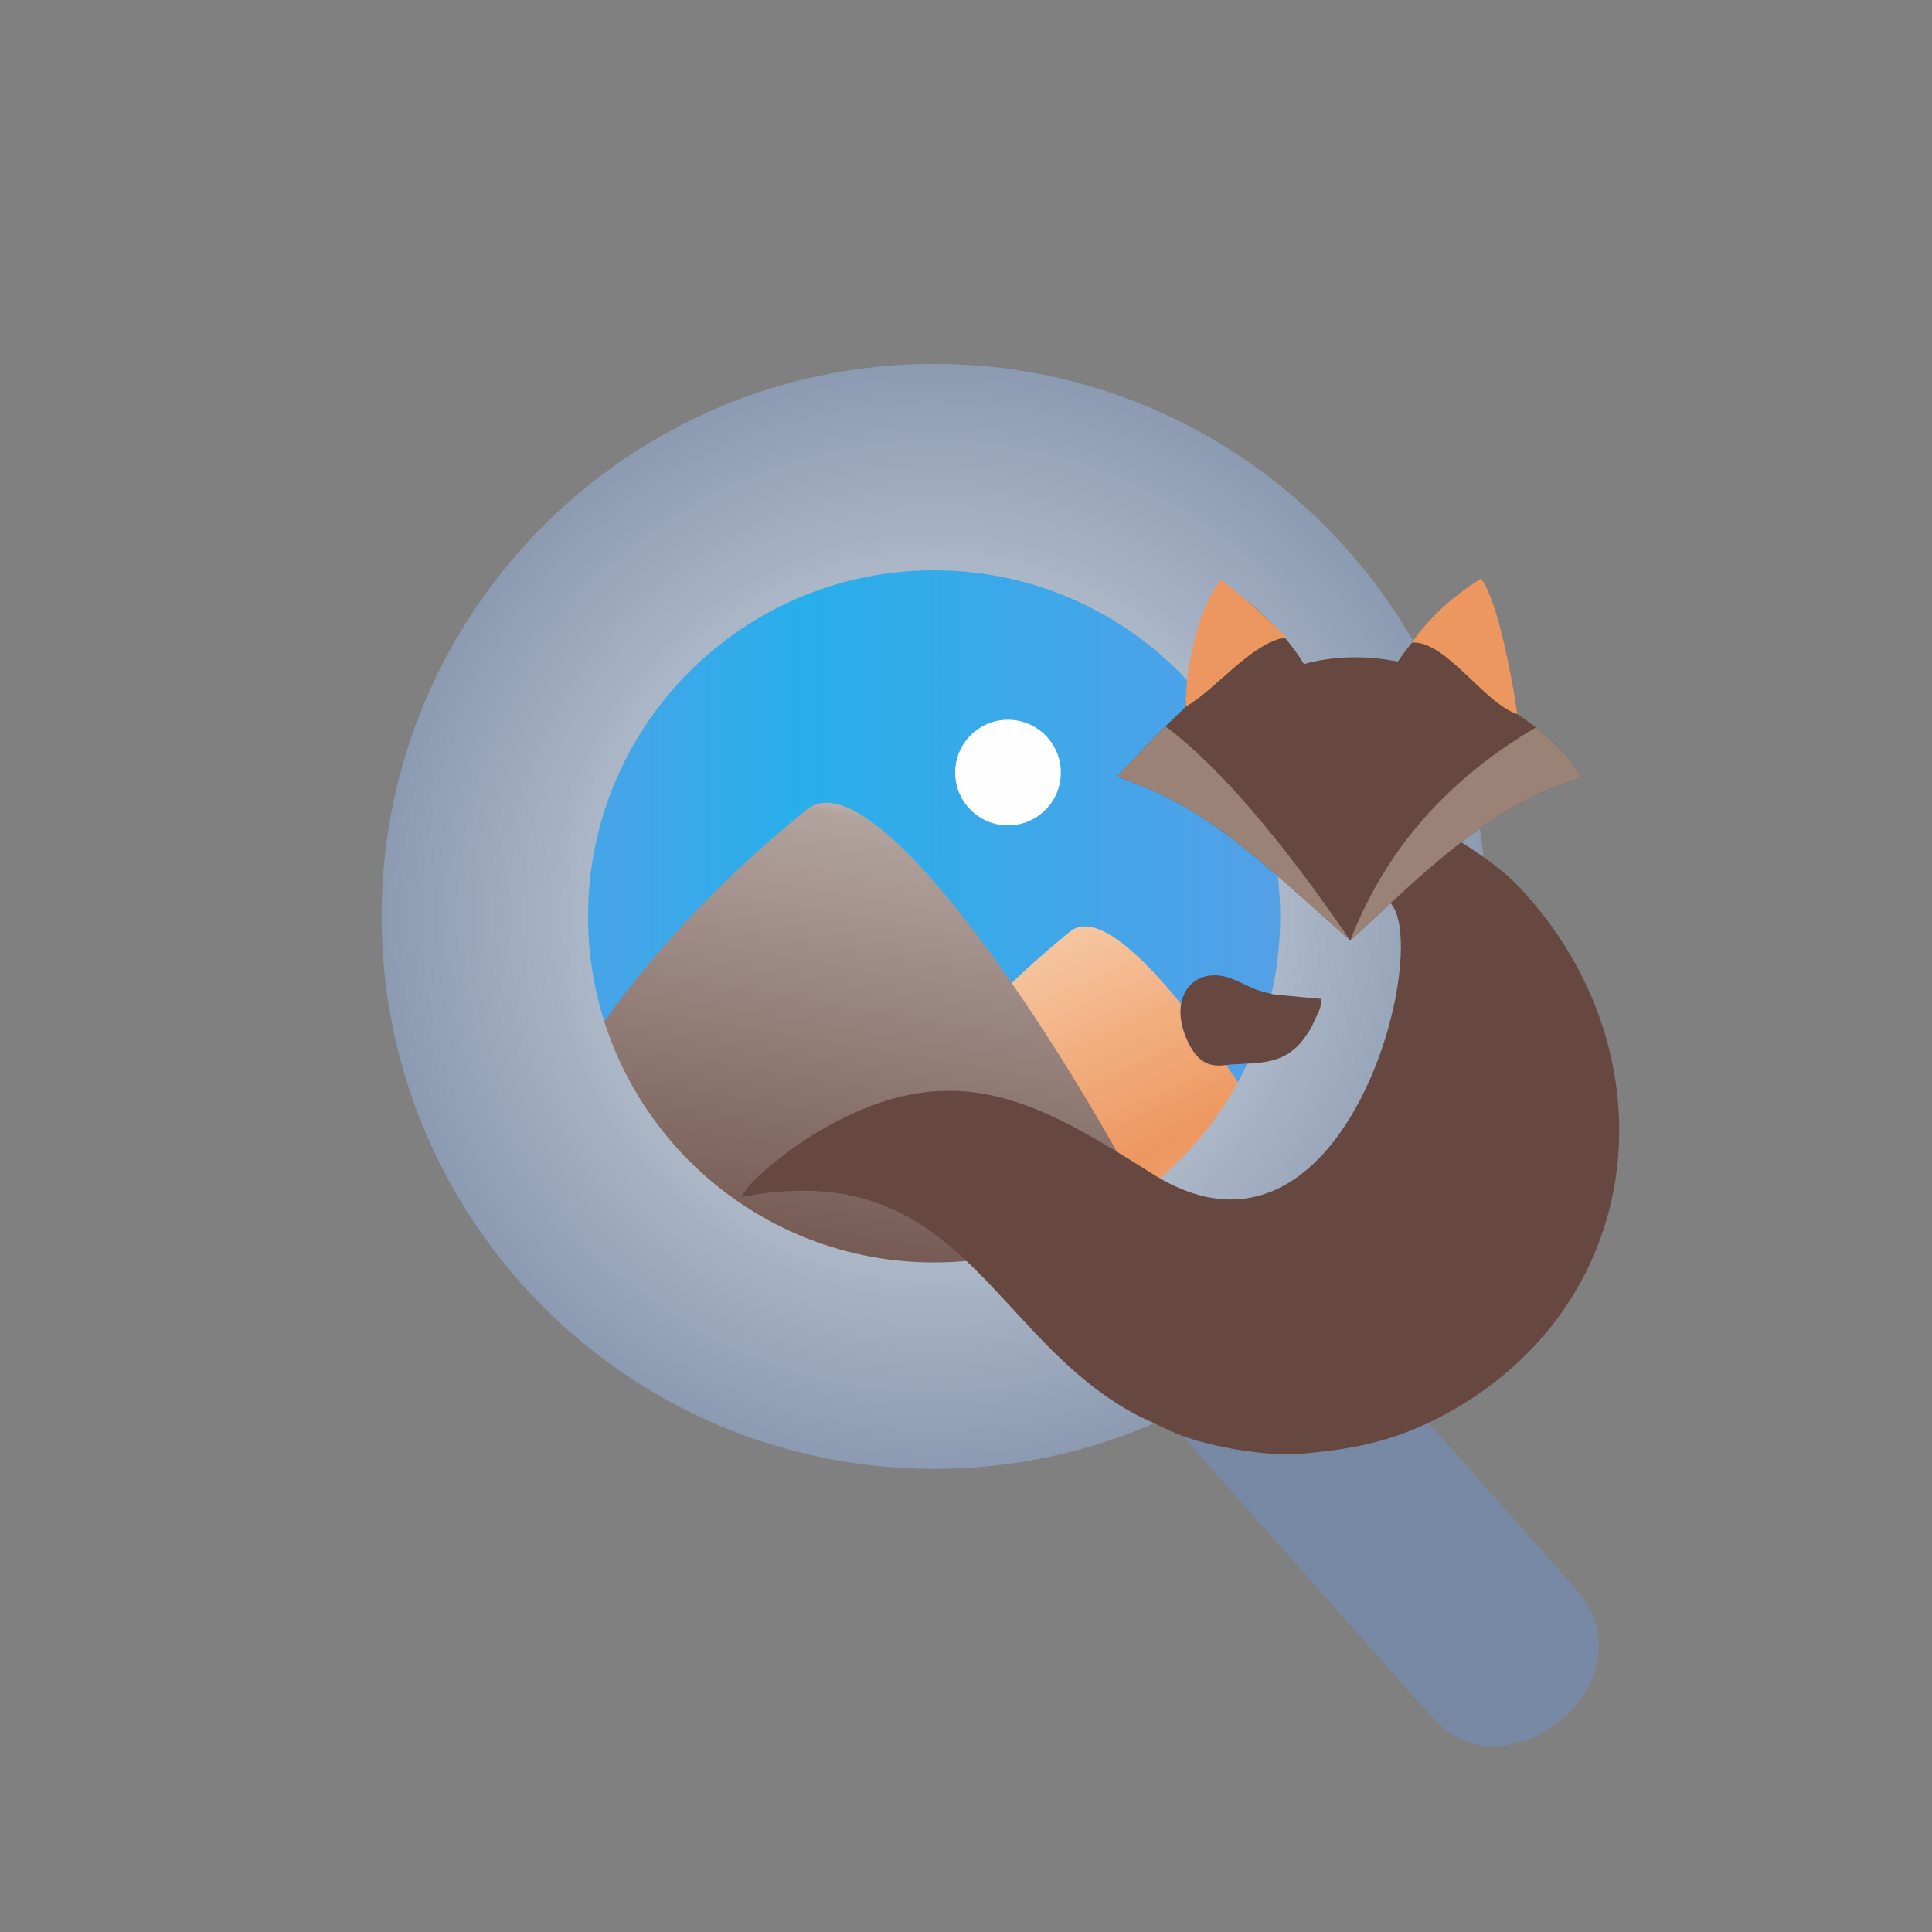 <?xml version="1.0" encoding="UTF-8"?>
<!DOCTYPE svg PUBLIC "-//W3C//DTD SVG 1.1//EN" "http://www.w3.org/Graphics/SVG/1.1/DTD/svg11.dtd">
<!-- Creator: CorelDRAW 2018 (评估版) -->
<svg xmlns="http://www.w3.org/2000/svg" xml:space="preserve" width="86.699mm" height="86.699mm" version="1.1" style="shape-rendering:geometricPrecision; text-rendering:geometricPrecision; image-rendering:optimizeQuality; fill-rule:evenodd; clip-rule:evenodd"
viewBox="0 0 8669.86 8669.86"
 xmlns:xlink="http://www.w3.org/1999/xlink">
 <rect x="0" y="0" width="8669.86" height="8669.86" fill="#808080" stroke="none"/>
 <defs>
  <style type="text/css">
   <![CDATA[
    .str0 {stroke:#332C2B;stroke-width:20;stroke-miterlimit:22.926}
    .fil124 {fill:#FEFEFE}
    .fil118 {fill:#F6CAA9}
    .fil117 {fill:#F7CAA8}
    .fil116 {fill:#F6CAA8}
    .fil115 {fill:#F6CAA7}
    .fil114 {fill:#F6C9A7}
    .fil113 {fill:#F6C9A6}
    .fil112 {fill:#F6C8A5}
    .fil111 {fill:#F6C7A4}
    .fil110 {fill:#F6C7A3}
    .fil109 {fill:#F6C6A3}
    .fil108 {fill:#F6C6A2}
    .fil107 {fill:#F5C6A2}
    .fil106 {fill:#F5C5A2}
    .fil105 {fill:#F5C5A1}
    .fil104 {fill:#F5C5A1}
    .fil103 {fill:#F5C5A0}
    .fil102 {fill:#F5C49F}
    .fil101 {fill:#F5C49E}
    .fil100 {fill:#F5C39E}
    .fil99 {fill:#F5C39D}
    .fil98 {fill:#F5C29D}
    .fil97 {fill:#F5C29C}
    .fil96 {fill:#F5C19B}
    .fil95 {fill:#F5C19B}
    .fil94 {fill:#F5C19A}
    .fil93 {fill:#F5C19A}
    .fil92 {fill:#F5C099}
    .fil91 {fill:#F5C098}
    .fil90 {fill:#F4BF98}
    .fil89 {fill:#F4BF97}
    .fil88 {fill:#F4BE97}
    .fil87 {fill:#F4BE96}
    .fil1 {fill:#F4BD95}
    .fil2 {fill:#F4BD95}
    .fil3 {fill:#F4BD94}
    .fil4 {fill:#F4BD94}
    .fil5 {fill:#F4BC93}
    .fil6 {fill:#F4BC93}
    .fil7 {fill:#F4BB92}
    .fil8 {fill:#F4BB91}
    .fil9 {fill:#F4BA90}
    .fil10 {fill:#F4B98F}
    .fil11 {fill:#F4B98F}
    .fil12 {fill:#F4B98E}
    .fil13 {fill:#F3B88E}
    .fil14 {fill:#F3B88D}
    .fil15 {fill:#F3B78C}
    .fil16 {fill:#F3B78B}
    .fil17 {fill:#F3B68B}
    .fil18 {fill:#F3B68A}
    .fil19 {fill:#F3B589}
    .fil20 {fill:#F2B488}
    .fil21 {fill:#F2B487}
    .fil22 {fill:#F2B386}
    .fil23 {fill:#F2B385}
    .fil24 {fill:#F2B285}
    .fil25 {fill:#F2B284}
    .fil26 {fill:#F2B183}
    .fil27 {fill:#F2B082}
    .fil28 {fill:#F2B081}
    .fil29 {fill:#F2B081}
    .fil30 {fill:#F2B080}
    .fil31 {fill:#F2AF7F}
    .fil32 {fill:#F2AE7F}
    .fil33 {fill:#F2AE7E}
    .fil34 {fill:#F2AD7D}
    .fil35 {fill:#F2AD7D}
    .fil36 {fill:#F1AC7D}
    .fil37 {fill:#F1AC7C}
    .fil38 {fill:#F1AC7C}
    .fil39 {fill:#F1AC7B}
    .fil40 {fill:#F1AB7B}
    .fil41 {fill:#F1AA7A}
    .fil42 {fill:#F0AA79}
    .fil43 {fill:#F0AA78}
    .fil44 {fill:#F0A978}
    .fil45 {fill:#F0A977}
    .fil46 {fill:#F0A877}
    .fil47 {fill:#F0A876}
    .fil48 {fill:#F0A776}
    .fil49 {fill:#F0A775}
    .fil50 {fill:#F0A674}
    .fil51 {fill:#F0A674}
    .fil52 {fill:#F0A673}
    .fil53 {fill:#F0A673}
    .fil54 {fill:#F0A572}
    .fil55 {fill:#F0A572}
    .fil56 {fill:#F0A471}
    .fil57 {fill:#F0A470}
    .fil58 {fill:#F0A370}
    .fil59 {fill:#F0A36F}
    .fil60 {fill:#F0A36F}
    .fil61 {fill:#F0A26E}
    .fil62 {fill:#EFA26E}
    .fil63 {fill:#EFA26D}
    .fil64 {fill:#EFA16C}
    .fil65 {fill:#EFA06B}
    .fil66 {fill:#EFA06B}
    .fil67 {fill:#EF9F6A}
    .fil68 {fill:#EF9F6A}
    .fil69 {fill:#EF9E69}
    .fil70 {fill:#EF9E69}
    .fil71 {fill:#EF9E68}
    .fil72 {fill:#EE9D68}
    .fil73 {fill:#EE9D67}
    .fil74 {fill:#EE9D67}
    .fil75 {fill:#EE9C66}
    .fil76 {fill:#EE9C65}
    .fil77 {fill:#EE9B65}
    .fil78 {fill:#EE9B64}
    .fil79 {fill:#EE9A63}
    .fil80 {fill:#EE9963}
    .fil81 {fill:#EE9962}
    .fil82 {fill:#EE9962}
    .fil83 {fill:#EE9961}
    .fil84 {fill:#ED9860}
    .fil85 {fill:#ED975F}
    .fil120 {fill:#7789A4}
    .fil122 {fill:#664840}
    .fil123 {fill:#9A8276}
    .fil86 {fill:#EC9760}
    .fil0 {fill:url(#id1)}
    .fil119 {fill:url(#id2)}
    .fil121 {fill:url(#id3)}
   ]]>
  </style>
    <clipPath id="id0">
     <path d="M3782.64 5407.49l82.75 -74.36c186.2,-400.57 486.04,-786.28 936.32,-1152.29 299.87,-243.73 1277.19,1496.23 1223.45,1543.66 -795.9,190.82 -1538.45,54.75 -2242.52,-317.01z"/>
    </clipPath>
  <linearGradient id="id1" gradientUnits="userSpaceOnUse" x1="1829.61" y1="4112.21" x2="6554.01" y2="4112.21">
   <stop offset="0" style="stop-opacity:1; stop-color:#28AFEA"/>
   <stop offset="0.192" style="stop-opacity:1; stop-color:#46A5E8"/>
   <stop offset="0.369" style="stop-opacity:1; stop-color:#28AFEA"/>
   <stop offset="1" style="stop-opacity:1; stop-color:#649AE6"/>
  </linearGradient>
  <linearGradient id="id2" gradientUnits="userSpaceOnUse" x1="3522.4" y1="6086.84" x2="3991.65" y2="3325.61">
   <stop offset="0" style="stop-opacity:1; stop-color:#664840"/>
   <stop offset="0.871" style="stop-opacity:1; stop-color:#B2A39F"/>
   <stop offset="1" style="stop-opacity:1; stop-color:#FEFEFE"/>
  </linearGradient>
  <radialGradient id="id3" gradientUnits="userSpaceOnUse" gradientTransform="matrix(1 -0 -0 1 0 0)" cx="4191.81" cy="4112.21" r="3081.87" fx="4191.81" fy="4112.21">
   <stop offset="0" style="stop-opacity:1; stop-color:#FEFEFE"/>
   <stop offset="0.369" style="stop-opacity:1; stop-color:#BAC3D1"/>
   <stop offset="1" style="stop-opacity:1; stop-color:#7789A4"/>
  </radialGradient>
 </defs>
 <g id="图层_x0020_1">
  <circle class="fil0 str0" cx="4191.81" cy="4112.21" r="2362.2"/>
  <g>
   <g style="clip-path:url(#id0)">
    <polygon class="fil1" points="4293.36,6519.72 4291.89,6516.51 6086.06,5692.66 6087.53,5695.86 "/>
    <polygon id="1" class="fil1" points="4293.33,6519.66 4289,6510.23 6083.17,5686.37 6087.5,5695.8 "/>
    <polygon id="2" class="fil2" points="4290.45,6513.37 4286.12,6503.95 6080.29,5680.09 6084.61,5689.52 "/>
    <polygon id="3" class="fil3" points="4287.56,6507.09 4283.23,6497.66 6077.4,5673.8 6081.73,5683.23 "/>
    <polygon id="4" class="fil4" points="4284.67,6500.8 4280.35,6491.38 6074.51,5667.52 6078.84,5676.95 "/>
    <polygon id="5" class="fil5" points="4281.79,6494.52 4277.46,6485.09 6071.63,5661.23 6075.96,5670.66 "/>
    <polygon id="6" class="fil6" points="4278.9,6488.23 4274.57,6478.81 6068.74,5654.95 6073.07,5664.38 "/>
    <polygon id="7" class="fil6" points="4276.02,6481.95 4271.69,6472.52 6065.86,5648.67 6070.19,5658.09 "/>
    <polygon id="8" class="fil7" points="4273.13,6475.67 4268.8,6466.24 6062.97,5642.38 6067.3,5651.81 "/>
    <polygon id="9" class="fil7" points="4270.25,6469.38 4265.92,6459.95 6060.09,5636.1 6064.41,5645.52 "/>
    <polygon id="10" class="fil8" points="4267.36,6463.1 4263.03,6453.67 6057.2,5629.81 6061.53,5639.24 "/>
    <polygon id="11" class="fil9" points="4264.47,6456.81 4260.15,6447.39 6054.31,5623.53 6058.64,5632.95 "/>
    <polygon id="12" class="fil9" points="4261.59,6450.53 4257.26,6441.1 6051.43,5617.24 6055.76,5626.67 "/>
    <polygon id="13" class="fil10" points="4258.7,6444.24 4254.37,6434.82 6048.54,5610.96 6052.87,5620.39 "/>
    <polygon id="14" class="fil10" points="4255.82,6437.96 4251.49,6428.53 6045.66,5604.67 6049.99,5614.1 "/>
    <polygon id="15" class="fil11" points="4252.93,6431.67 4248.6,6422.25 6042.77,5598.39 6047.1,5607.82 "/>
    <polygon id="16" class="fil12" points="4250.05,6425.39 4245.72,6415.96 6039.89,5592.11 6044.21,5601.53 "/>
    <polygon id="17" class="fil13" points="4247.16,6419.1 4242.83,6409.68 6037,5585.82 6041.33,5595.25 "/>
    <polygon id="18" class="fil13" points="4244.27,6412.82 4239.95,6403.39 6034.11,5579.54 6038.44,5588.96 "/>
    <polygon id="19" class="fil14" points="4241.39,6406.54 4237.06,6397.11 6031.23,5573.25 6035.56,5582.68 "/>
    <polygon id="20" class="fil14" points="4238.5,6400.25 4234.17,6390.82 6028.34,5566.97 6032.67,5576.39 "/>
    <polygon id="21" class="fil15" points="4235.62,6393.97 4231.29,6384.54 6025.46,5560.68 6029.79,5570.11 "/>
    <polygon id="22" class="fil15" points="4232.73,6387.68 4228.4,6378.26 6022.57,5554.4 6026.9,5563.82 "/>
    <polygon id="23" class="fil16" points="4229.84,6381.4 4225.52,6371.97 6019.68,5548.11 6024.01,5557.54 "/>
    <polygon id="24" class="fil17" points="4226.96,6375.11 4222.63,6365.69 6016.8,5541.83 6021.13,5551.26 "/>
    <polygon id="25" class="fil18" points="4224.07,6368.83 4219.74,6359.4 6013.91,5535.54 6018.24,5544.97 "/>
    <polygon id="26" class="fil18" points="4221.19,6362.54 4216.86,6353.12 6011.03,5529.26 6015.36,5538.69 "/>
    <polygon id="27" class="fil19" points="4218.3,6356.26 4213.97,6346.83 6008.14,5522.98 6012.47,5532.4 "/>
    <polygon id="28" class="fil19" points="4215.42,6349.98 4211.09,6340.55 6005.26,5516.69 6009.58,5526.12 "/>
    <polygon id="29" class="fil20" points="4212.53,6343.69 4208.2,6334.26 6002.37,5510.41 6006.7,5519.83 "/>
    <polygon id="30" class="fil20" points="4209.64,6337.41 4205.32,6327.98 5999.48,5504.12 6003.81,5513.55 "/>
    <polygon id="31" class="fil20" points="4206.76,6331.12 4202.43,6321.69 5996.6,5497.84 6000.93,5507.26 "/>
    <polygon id="32" class="fil21" points="4203.87,6324.84 4199.54,6315.41 5993.71,5491.55 5998.04,5500.98 "/>
    <polygon id="33" class="fil21" points="4200.99,6318.55 4196.66,6309.13 5990.83,5485.27 5995.16,5494.7 "/>
    <polygon id="34" class="fil22" points="4198.1,6312.27 4193.77,6302.84 5987.94,5478.98 5992.27,5488.41 "/>
    <polygon id="35" class="fil22" points="4195.22,6305.98 4190.89,6296.56 5985.06,5472.7 5989.38,5482.13 "/>
    <polygon id="36" class="fil23" points="4192.33,6299.7 4188,6290.27 5982.17,5466.41 5986.5,5475.84 "/>
    <polygon id="37" class="fil24" points="4189.44,6293.41 4185.12,6283.99 5979.28,5460.13 5983.61,5469.56 "/>
    <polygon id="38" class="fil25" points="4186.56,6287.13 4182.23,6277.7 5976.4,5453.85 5980.73,5463.27 "/>
    <polygon id="39" class="fil25" points="4183.67,6280.85 4179.34,6271.42 5973.51,5447.56 5977.84,5456.99 "/>
    <polygon id="40" class="fil26" points="4180.79,6274.56 4176.46,6265.13 5970.63,5441.28 5974.96,5450.7 "/>
    <polygon id="41" class="fil26" points="4177.9,6268.28 4173.57,6258.85 5967.74,5434.99 5972.07,5444.42 "/>
    <polygon id="42" class="fil27" points="4175.02,6261.99 4170.69,6252.56 5964.86,5428.71 5969.18,5438.13 "/>
    <polygon id="43" class="fil27" points="4172.13,6255.71 4167.8,6246.28 5961.97,5422.42 5966.3,5431.85 "/>
    <polygon id="44" class="fil28" points="4169.24,6249.42 4164.92,6240 5959.08,5416.14 5963.41,5425.57 "/>
    <polygon id="45" class="fil29" points="4166.36,6243.14 4162.03,6233.71 5956.2,5409.85 5960.53,5419.28 "/>
    <polygon id="46" class="fil30" points="4163.47,6236.85 4159.14,6227.43 5953.31,5403.57 5957.64,5413 "/>
    <polygon id="47" class="fil30" points="4160.59,6230.57 4156.26,6221.14 5950.43,5397.28 5954.76,5406.71 "/>
    <polygon id="48" class="fil31" points="4157.7,6224.28 4153.37,6214.86 5947.54,5391 5951.87,5400.43 "/>
    <polygon id="49" class="fil31" points="4154.81,6218 4150.49,6208.57 5944.66,5384.72 5948.98,5394.14 "/>
    <polygon id="50" class="fil32" points="4151.93,6211.72 4147.6,6202.29 5941.77,5378.43 5946.1,5387.86 "/>
    <polygon id="51" class="fil33" points="4149.04,6205.43 4144.71,6196 5938.88,5372.15 5943.21,5381.57 "/>
    <polygon id="52" class="fil33" points="4146.16,6199.15 4141.83,6189.72 5936,5365.86 5940.33,5375.29 "/>
    <polygon id="53" class="fil34" points="4143.27,6192.86 4138.94,6183.44 5933.11,5359.58 5937.44,5369 "/>
    <polygon id="54" class="fil34" points="4140.39,6186.58 4136.06,6177.15 5930.23,5353.29 5934.55,5362.72 "/>
    <polygon id="55" class="fil35" points="4137.5,6180.29 4133.17,6170.87 5927.34,5347.01 5931.67,5356.44 "/>
    <polygon id="56" class="fil36" points="4134.61,6174.01 4130.29,6164.58 5924.45,5340.72 5928.78,5350.15 "/>
    <polygon id="57" class="fil37" points="4131.73,6167.72 4127.4,6158.3 5921.57,5334.44 5925.9,5343.87 "/>
    <polygon id="58" class="fil38" points="4128.84,6161.44 4124.51,6152.01 5918.68,5328.16 5923.01,5337.58 "/>
    <polygon id="59" class="fil39" points="4125.96,6155.15 4121.63,6145.73 5915.8,5321.87 5920.13,5331.3 "/>
    <polygon id="60" class="fil40" points="4123.07,6148.87 4118.74,6139.44 5912.91,5315.59 5917.24,5325.01 "/>
    <polygon id="61" class="fil41" points="4120.19,6142.59 4115.86,6133.16 5910.03,5309.3 5914.35,5318.73 "/>
    <polygon id="62" class="fil41" points="4117.3,6136.3 4112.97,6126.87 5907.14,5303.02 5911.47,5312.44 "/>
    <polygon id="63" class="fil42" points="4114.41,6130.02 4110.09,6120.59 5904.25,5296.73 5908.58,5306.16 "/>
    <polygon id="64" class="fil42" points="4111.53,6123.73 4107.2,6114.31 5901.37,5290.45 5905.7,5299.87 "/>
    <polygon id="65" class="fil43" points="4108.64,6117.45 4104.31,6108.02 5898.48,5284.16 5902.81,5293.59 "/>
    <polygon id="66" class="fil44" points="4105.76,6111.16 4101.43,6101.74 5895.6,5277.88 5899.93,5287.31 "/>
    <polygon id="67" class="fil45" points="4102.87,6104.88 4098.54,6095.45 5892.71,5271.59 5897.04,5281.02 "/>
    <polygon id="68" class="fil45" points="4099.99,6098.59 4095.66,6089.17 5889.83,5265.31 5894.15,5274.74 "/>
    <polygon id="69" class="fil46" points="4097.1,6092.31 4092.77,6082.88 5886.94,5259.03 5891.27,5268.45 "/>
    <polygon id="70" class="fil47" points="4094.21,6086.02 4089.89,6076.6 5884.05,5252.74 5888.38,5262.17 "/>
    <polygon id="71" class="fil48" points="4091.33,6079.74 4087,6070.31 5881.17,5246.46 5885.5,5255.88 "/>
    <polygon id="72" class="fil49" points="4088.44,6073.46 4084.11,6064.03 5878.28,5240.17 5882.61,5249.6 "/>
    <polygon id="73" class="fil49" points="4085.56,6067.17 4081.23,6057.74 5875.4,5233.89 5879.73,5243.31 "/>
    <polygon id="74" class="fil50" points="4082.67,6060.89 4078.34,6051.46 5872.51,5227.6 5876.84,5237.03 "/>
    <polygon id="75" class="fil50" points="4079.79,6054.6 4075.46,6045.18 5869.63,5221.32 5873.95,5230.74 "/>
    <polygon id="76" class="fil51" points="4076.9,6048.32 4072.57,6038.89 5866.74,5215.03 5871.07,5224.46 "/>
    <polygon id="77" class="fil52" points="4074.01,6042.03 4069.68,6032.61 5863.85,5208.75 5868.18,5218.18 "/>
    <polygon id="78" class="fil53" points="4071.13,6035.75 4066.8,6026.32 5860.97,5202.46 5865.3,5211.89 "/>
    <polygon id="79" class="fil54" points="4068.24,6029.46 4063.91,6020.04 5858.08,5196.18 5862.41,5205.61 "/>
    <polygon id="80" class="fil55" points="4065.36,6023.18 4061.03,6013.75 5855.2,5189.9 5859.52,5199.32 "/>
    <polygon id="81" class="fil55" points="4062.47,6016.9 4058.14,6007.47 5852.31,5183.61 5856.64,5193.04 "/>
    <polygon id="82" class="fil56" points="4059.58,6010.61 4055.26,6001.18 5849.42,5177.33 5853.75,5186.75 "/>
    <polygon id="83" class="fil56" points="4056.7,6004.33 4052.37,5994.9 5846.54,5171.04 5850.87,5180.47 "/>
    <polygon id="84" class="fil57" points="4053.81,5998.04 4049.48,5988.61 5843.65,5164.76 5847.98,5174.18 "/>
    <polygon id="85" class="fil58" points="4050.93,5991.76 4046.6,5982.33 5840.77,5158.47 5845.1,5167.9 "/>
    <polygon id="86" class="fil59" points="4048.04,5985.47 4043.71,5976.05 5837.88,5152.19 5842.21,5161.62 "/>
    <polygon id="87" class="fil60" points="4045.16,5979.19 4040.83,5969.76 5835,5145.9 5839.32,5155.33 "/>
    <polygon id="88" class="fil60" points="4042.27,5972.9 4037.94,5963.48 5832.11,5139.62 5836.44,5149.05 "/>
    <polygon id="89" class="fil61" points="4039.38,5966.62 4035.06,5957.19 5829.22,5133.33 5833.55,5142.76 "/>
    <polygon id="90" class="fil62" points="4036.5,5960.33 4032.17,5950.91 5826.34,5127.05 5830.67,5136.48 "/>
    <polygon id="91" class="fil63" points="4033.61,5954.05 4029.28,5944.62 5823.45,5120.77 5827.78,5130.19 "/>
    <polygon id="92" class="fil63" points="4030.73,5947.77 4026.4,5938.34 5820.57,5114.48 5824.9,5123.91 "/>
    <polygon id="93" class="fil64" points="4027.84,5941.48 4023.51,5932.05 5817.68,5108.2 5822.01,5117.62 "/>
    <polygon id="94" class="fil64" points="4024.96,5935.2 4020.63,5925.77 5814.8,5101.91 5819.12,5111.34 "/>
    <polygon id="95" class="fil65" points="4022.07,5928.91 4017.74,5919.49 5811.91,5095.63 5816.24,5105.05 "/>
    <polygon id="96" class="fil65" points="4019.18,5922.63 4014.86,5913.2 5809.02,5089.34 5813.35,5098.77 "/>
    <polygon id="97" class="fil66" points="4016.3,5916.34 4011.97,5906.92 5806.14,5083.06 5810.47,5092.49 "/>
    <polygon id="98" class="fil67" points="4013.41,5910.06 4009.08,5900.63 5803.25,5076.77 5807.58,5086.2 "/>
    <polygon id="99" class="fil68" points="4010.53,5903.77 4006.2,5894.35 5800.37,5070.49 5804.7,5079.92 "/>
    <polygon id="100" class="fil69" points="4007.64,5897.49 4003.31,5888.06 5797.48,5064.21 5801.81,5073.63 "/>
    <polygon id="101" class="fil70" points="4004.76,5891.2 4000.43,5881.78 5794.6,5057.92 5798.92,5067.35 "/>
    <polygon id="102" class="fil70" points="4001.87,5884.92 3997.54,5875.49 5791.71,5051.64 5796.04,5061.06 "/>
    <polygon id="103" class="fil71" points="3998.98,5878.64 3994.65,5869.21 5788.82,5045.35 5793.15,5054.78 "/>
    <polygon id="104" class="fil72" points="3996.1,5872.35 3991.77,5862.92 5785.94,5039.07 5790.27,5048.49 "/>
    <polygon id="105" class="fil73" points="3993.21,5866.07 3988.88,5856.64 5783.05,5032.78 5787.38,5042.21 "/>
    <polygon id="106" class="fil74" points="3990.33,5859.78 3986,5850.36 5780.17,5026.5 5784.49,5035.92 "/>
    <polygon id="107" class="fil74" points="3987.44,5853.5 3983.11,5844.07 5777.28,5020.21 5781.61,5029.64 "/>
    <polygon id="108" class="fil75" points="3984.55,5847.21 3980.23,5837.79 5774.39,5013.93 5778.72,5023.36 "/>
    <polygon id="109" class="fil75" points="3981.67,5840.93 3977.34,5831.5 5771.51,5007.64 5775.84,5017.07 "/>
    <polygon id="110" class="fil76" points="3978.78,5834.64 3974.45,5825.22 5768.62,5001.36 5772.95,5010.79 "/>
    <polygon id="111" class="fil77" points="3975.9,5828.36 3971.57,5818.93 5765.74,4995.08 5770.07,5004.5 "/>
    <polygon id="112" class="fil78" points="3973.01,5822.07 3968.68,5812.65 5762.85,4988.79 5767.18,4998.22 "/>
    <polygon id="113" class="fil78" points="3970.13,5815.79 3965.8,5806.36 5759.97,4982.51 5764.29,4991.93 "/>
    <polygon id="114" class="fil79" points="3967.24,5809.51 3962.91,5800.08 5757.08,4976.22 5761.41,4985.65 "/>
    <polygon id="115" class="fil79" points="3964.35,5803.22 3960.03,5793.79 5754.19,4969.94 5758.52,4979.36 "/>
    <polygon id="116" class="fil80" points="3961.47,5796.94 3957.14,5787.51 5751.31,4963.65 5755.64,4973.08 "/>
    <polygon id="117" class="fil80" points="3958.58,5790.65 3954.25,5781.23 5748.42,4957.37 5752.75,4966.79 "/>
    <polygon id="118" class="fil81" points="3955.7,5784.37 3951.37,5774.94 5745.54,4951.08 5749.87,4960.51 "/>
    <polygon id="119" class="fil82" points="3952.81,5778.08 3948.48,5768.66 5742.65,4944.8 5746.98,4954.23 "/>
    <polygon id="120" class="fil83" points="3949.93,5771.8 3945.6,5762.37 5739.77,4938.51 5744.09,4947.94 "/>
    <polygon id="121" class="fil83" points="3947.04,5765.51 3942.71,5756.09 5736.88,4932.23 5741.21,4941.66 "/>
    <polygon id="122" class="fil84" points="3944.15,5759.23 3939.83,5749.8 5733.99,4925.95 5738.32,4935.37 "/>
    <polygon id="123" class="fil84" points="3941.27,5752.95 3936.94,5743.52 5731.11,4919.66 5735.44,4929.09 "/>
    <polygon id="124" class="fil85" points="3938.38,5746.66 3934.05,5737.23 5728.22,4913.38 5732.55,4922.8 "/>
    <polygon id="125" class="fil86" points="3935.5,5740.38 3931.17,5730.95 5725.34,4907.09 5729.67,4916.52 "/>
    <polygon id="126" class="fil85" points="3932.61,5734.09 3928.28,5724.66 5722.45,4900.81 5726.78,4910.23 "/>
    <polygon id="127" class="fil84" points="3929.73,5727.81 3925.4,5718.38 5719.57,4894.52 5723.89,4903.95 "/>
    <polygon id="128" class="fil84" points="3926.84,5721.52 3922.51,5712.1 5716.68,4888.24 5721.01,4897.67 "/>
    <polygon id="129" class="fil83" points="3923.95,5715.24 3919.62,5705.81 5713.79,4881.95 5718.12,4891.38 "/>
    <polygon id="130" class="fil83" points="3921.07,5708.95 3916.74,5699.53 5710.91,4875.67 5715.24,4885.1 "/>
    <polygon id="131" class="fil82" points="3918.18,5702.67 3913.85,5693.24 5708.02,4869.38 5712.35,4878.81 "/>
    <polygon id="132" class="fil81" points="3915.3,5696.38 3910.97,5686.96 5705.14,4863.1 5709.47,4872.53 "/>
    <polygon id="133" class="fil80" points="3912.41,5690.1 3908.08,5680.67 5702.25,4856.82 5706.58,4866.24 "/>
    <polygon id="134" class="fil80" points="3909.52,5683.82 3905.2,5674.39 5699.36,4850.53 5703.69,4859.96 "/>
    <polygon id="135" class="fil79" points="3906.64,5677.53 3902.31,5668.1 5696.48,4844.25 5700.81,4853.67 "/>
    <polygon id="136" class="fil79" points="3903.75,5671.25 3899.42,5661.82 5693.59,4837.96 5697.92,4847.39 "/>
    <polygon id="137" class="fil78" points="3900.87,5664.96 3896.54,5655.53 5690.71,4831.68 5695.04,4841.1 "/>
    <polygon id="138" class="fil78" points="3897.98,5658.68 3893.65,5649.25 5687.82,4825.39 5692.15,4834.82 "/>
    <polygon id="139" class="fil77" points="3895.1,5652.39 3890.77,5642.97 5684.94,4819.11 5689.26,4828.54 "/>
    <polygon id="140" class="fil76" points="3892.21,5646.11 3887.88,5636.68 5682.05,4812.82 5686.38,4822.25 "/>
    <polygon id="141" class="fil75" points="3889.32,5639.82 3885,5630.4 5679.16,4806.54 5683.49,4815.97 "/>
    <polygon id="142" class="fil75" points="3886.44,5633.54 3882.11,5624.11 5676.28,4800.25 5680.61,4809.68 "/>
    <polygon id="143" class="fil74" points="3883.55,5627.25 3879.22,5617.83 5673.39,4793.97 5677.72,4803.4 "/>
    <polygon id="144" class="fil74" points="3880.67,5620.97 3876.34,5611.54 5670.51,4787.69 5674.84,4797.11 "/>
    <polygon id="145" class="fil73" points="3877.78,5614.69 3873.45,5605.26 5667.62,4781.4 5671.95,4790.83 "/>
    <polygon id="146" class="fil72" points="3874.9,5608.4 3870.57,5598.97 5664.74,4775.12 5669.06,4784.54 "/>
    <polygon id="147" class="fil71" points="3872.01,5602.12 3867.68,5592.69 5661.85,4768.83 5666.18,4778.26 "/>
    <polygon id="148" class="fil70" points="3869.12,5595.83 3864.8,5586.41 5658.96,4762.55 5663.29,4771.97 "/>
    <polygon id="149" class="fil70" points="3866.24,5589.55 3861.91,5580.12 5656.08,4756.26 5660.41,4765.69 "/>
    <polygon id="150" class="fil69" points="3863.35,5583.26 3859.02,5573.84 5653.19,4749.98 5657.52,4759.41 "/>
    <polygon id="151" class="fil68" points="3860.47,5576.98 3856.14,5567.55 5650.31,4743.69 5654.64,4753.12 "/>
    <polygon id="152" class="fil67" points="3857.58,5570.69 3853.25,5561.27 5647.42,4737.41 5651.75,4746.84 "/>
    <polygon id="153" class="fil66" points="3854.7,5564.41 3850.37,5554.98 5644.54,4731.13 5648.86,4740.55 "/>
    <polygon id="154" class="fil65" points="3851.81,5558.12 3847.48,5548.7 5641.65,4724.84 5645.98,4734.27 "/>
    <polygon id="155" class="fil65" points="3848.92,5551.84 3844.6,5542.41 5638.76,4718.56 5643.09,4727.98 "/>
    <polygon id="156" class="fil64" points="3846.04,5545.56 3841.71,5536.13 5635.88,4712.27 5640.21,4721.7 "/>
    <polygon id="157" class="fil64" points="3843.15,5539.27 3838.82,5529.84 5632.99,4705.99 5637.32,4715.41 "/>
    <polygon id="158" class="fil63" points="3840.27,5532.99 3835.94,5523.56 5630.11,4699.7 5634.44,4709.13 "/>
    <polygon id="159" class="fil63" points="3837.38,5526.7 3833.05,5517.28 5627.22,4693.42 5631.55,4702.84 "/>
    <polygon id="160" class="fil62" points="3834.49,5520.42 3830.17,5510.99 5624.33,4687.13 5628.66,4696.56 "/>
    <polygon id="161" class="fil61" points="3831.61,5514.13 3827.28,5504.71 5621.45,4680.85 5625.78,4690.28 "/>
    <polygon id="162" class="fil60" points="3828.72,5507.85 3824.39,5498.42 5618.56,4674.56 5622.89,4683.99 "/>
    <polygon id="163" class="fil60" points="3825.84,5501.56 3821.51,5492.14 5615.68,4668.28 5620.01,4677.71 "/>
    <polygon id="164" class="fil59" points="3822.95,5495.28 3818.62,5485.85 5612.79,4662 5617.12,4671.42 "/>
    <polygon id="165" class="fil58" points="3820.07,5489 3815.74,5479.57 5609.91,4655.71 5614.23,4665.14 "/>
    <polygon id="166" class="fil57" points="3817.18,5482.71 3812.85,5473.28 5607.02,4649.43 5611.35,4658.85 "/>
    <polygon id="167" class="fil56" points="3814.29,5476.43 3809.97,5467 5604.13,4643.14 5608.46,4652.57 "/>
    <polygon id="168" class="fil56" points="3811.41,5470.14 3807.08,5460.71 5601.25,4636.86 5605.58,4646.28 "/>
    <polygon id="169" class="fil55" points="3808.52,5463.86 3804.19,5454.43 5598.36,4630.57 5602.69,4640 "/>
    <polygon id="170" class="fil55" points="3805.64,5457.57 3801.31,5448.15 5595.48,4624.29 5599.81,4633.72 "/>
    <polygon id="171" class="fil54" points="3802.75,5451.29 3798.42,5441.86 5592.59,4618 5596.92,4627.43 "/>
    <polygon id="172" class="fil53" points="3799.87,5445 3795.54,5435.58 5589.71,4611.72 5594.03,4621.15 "/>
    <polygon id="173" class="fil52" points="3796.98,5438.72 3792.65,5429.29 5586.82,4605.43 5591.15,4614.86 "/>
    <polygon id="174" class="fil51" points="3794.09,5432.43 3789.77,5423.01 5583.93,4599.15 5588.26,4608.58 "/>
    <polygon id="175" class="fil50" points="3791.21,5426.15 3786.88,5416.72 5581.05,4592.87 5585.38,4602.29 "/>
    <polygon id="176" class="fil50" points="3788.32,5419.87 3783.99,5410.44 5578.16,4586.58 5582.49,4596.01 "/>
    <polygon id="177" class="fil49" points="3785.44,5413.58 3781.11,5404.15 5575.28,4580.3 5579.61,4589.72 "/>
    <polygon id="178" class="fil49" points="3782.55,5407.3 3778.22,5397.87 5572.39,4574.01 5576.72,4583.44 "/>
    <polygon id="179" class="fil48" points="3779.67,5401.01 3775.34,5391.58 5569.51,4567.73 5573.83,4577.15 "/>
    <polygon id="180" class="fil47" points="3776.78,5394.73 3772.45,5385.3 5566.62,4561.44 5570.95,4570.87 "/>
    <polygon id="181" class="fil46" points="3773.89,5388.44 3769.57,5379.02 5563.73,4555.16 5568.06,4564.59 "/>
    <polygon id="182" class="fil45" points="3771.01,5382.16 3766.68,5372.73 5560.85,4548.87 5565.18,4558.3 "/>
    <polygon id="183" class="fil45" points="3768.12,5375.87 3763.79,5366.45 5557.96,4542.59 5562.29,4552.02 "/>
    <polygon id="184" class="fil44" points="3765.24,5369.59 3760.91,5360.16 5555.08,4536.3 5559.41,4545.73 "/>
    <polygon id="185" class="fil43" points="3762.35,5363.3 3758.02,5353.88 5552.19,4530.02 5556.52,4539.45 "/>
    <polygon id="186" class="fil42" points="3759.46,5357.02 3755.14,5347.59 5549.3,4523.74 5553.63,4533.16 "/>
    <polygon id="187" class="fil42" points="3756.58,5350.74 3752.25,5341.31 5546.42,4517.45 5550.75,4526.88 "/>
    <polygon id="188" class="fil41" points="3753.69,5344.45 3749.36,5335.02 5543.53,4511.17 5547.86,4520.59 "/>
    <polygon id="189" class="fil41" points="3750.81,5338.17 3746.48,5328.74 5540.65,4504.88 5544.98,4514.31 "/>
    <polygon id="190" class="fil40" points="3747.92,5331.88 3743.59,5322.46 5537.76,4498.6 5542.09,4508.02 "/>
    <polygon id="191" class="fil39" points="3745.04,5325.6 3740.71,5316.17 5534.88,4492.31 5539.2,4501.74 "/>
    <polygon id="192" class="fil38" points="3742.15,5319.31 3737.82,5309.89 5531.99,4486.03 5536.32,4495.46 "/>
    <polygon id="193" class="fil37" points="3739.26,5313.03 3734.94,5303.6 5529.1,4479.74 5533.43,4489.17 "/>
    <polygon id="194" class="fil36" points="3736.38,5306.74 3732.05,5297.32 5526.22,4473.46 5530.55,4482.89 "/>
    <polygon id="195" class="fil35" points="3733.49,5300.46 3729.16,5291.03 5523.33,4467.18 5527.66,4476.6 "/>
    <polygon id="196" class="fil34" points="3730.61,5294.17 3726.28,5284.75 5520.45,4460.89 5524.78,4470.32 "/>
    <polygon id="197" class="fil34" points="3727.72,5287.89 3723.39,5278.46 5517.56,4454.61 5521.89,4464.03 "/>
    <polygon id="198" class="fil33" points="3724.84,5281.61 3720.51,5272.18 5514.68,4448.32 5519,4457.75 "/>
    <polygon id="199" class="fil33" points="3721.95,5275.32 3717.62,5265.89 5511.79,4442.04 5516.12,4451.46 "/>
    <polygon id="200" class="fil32" points="3719.06,5269.04 3714.74,5259.61 5508.9,4435.75 5513.23,4445.18 "/>
    <polygon id="201" class="fil31" points="3716.18,5262.75 3711.85,5253.33 5506.02,4429.47 5510.35,4438.89 "/>
    <polygon id="202" class="fil31" points="3713.29,5256.47 3708.96,5247.04 5503.13,4423.18 5507.46,4432.61 "/>
    <polygon id="203" class="fil30" points="3710.41,5250.18 3706.08,5240.76 5500.25,4416.9 5504.58,4426.33 "/>
    <polygon id="204" class="fil30" points="3707.52,5243.9 3703.19,5234.47 5497.36,4410.61 5501.69,4420.04 "/>
    <polygon id="205" class="fil29" points="3704.64,5237.61 3700.31,5228.19 5494.48,4404.33 5498.8,4413.76 "/>
    <polygon id="206" class="fil28" points="3701.75,5231.33 3697.42,5221.9 5491.59,4398.05 5495.92,4407.47 "/>
    <polygon id="207" class="fil27" points="3698.86,5225.04 3694.54,5215.62 5488.7,4391.76 5493.03,4401.19 "/>
    <polygon id="208" class="fil27" points="3695.98,5218.76 3691.65,5209.33 5485.82,4385.48 5490.15,4394.9 "/>
    <polygon id="209" class="fil26" points="3693.09,5212.48 3688.76,5203.05 5482.93,4379.19 5487.26,4388.62 "/>
    <polygon id="210" class="fil26" points="3690.21,5206.19 3685.88,5196.76 5480.05,4372.91 5484.38,4382.33 "/>
    <polygon id="211" class="fil25" points="3687.32,5199.91 3682.99,5190.48 5477.16,4366.62 5481.49,4376.05 "/>
    <polygon id="212" class="fil25" points="3684.43,5193.62 3680.11,5184.2 5474.28,4360.34 5478.6,4369.76 "/>
    <polygon id="213" class="fil24" points="3681.55,5187.34 3677.22,5177.91 5471.39,4354.05 5475.72,4363.48 "/>
    <polygon id="214" class="fil23" points="3678.66,5181.05 3674.33,5171.63 5468.5,4347.77 5472.83,4357.2 "/>
    <polygon id="215" class="fil22" points="3675.78,5174.77 3671.45,5165.34 5465.62,4341.48 5469.95,4350.91 "/>
    <polygon id="216" class="fil22" points="3672.89,5168.48 3668.56,5159.06 5462.73,4335.2 5467.06,4344.63 "/>
    <polygon id="217" class="fil21" points="3670.01,5162.2 3665.68,5152.77 5459.85,4328.92 5464.17,4338.34 "/>
    <polygon id="218" class="fil21" points="3667.12,5155.92 3662.79,5146.49 5456.96,4322.63 5461.29,4332.06 "/>
    <polygon id="219" class="fil20" points="3664.23,5149.63 3659.91,5140.2 5454.07,4316.35 5458.4,4325.77 "/>
    <polygon id="220" class="fil20" points="3661.35,5143.35 3657.02,5133.92 5451.19,4310.06 5455.52,4319.49 "/>
    <polygon id="221" class="fil20" points="3658.46,5137.06 3654.13,5127.63 5448.3,4303.78 5452.63,4313.2 "/>
    <polygon id="222" class="fil19" points="3655.58,5130.78 3651.25,5121.35 5445.42,4297.49 5449.75,4306.92 "/>
    <polygon id="223" class="fil19" points="3652.69,5124.49 3648.36,5115.07 5442.53,4291.21 5446.86,4300.64 "/>
    <polygon id="224" class="fil18" points="3649.81,5118.21 3645.48,5108.78 5439.65,4284.92 5443.97,4294.35 "/>
    <polygon id="225" class="fil18" points="3646.92,5111.92 3642.59,5102.5 5436.76,4278.64 5441.09,4288.07 "/>
    <polygon id="226" class="fil17" points="3644.03,5105.64 3639.71,5096.21 5433.87,4272.35 5438.2,4281.78 "/>
    <polygon id="227" class="fil16" points="3641.15,5099.35 3636.82,5089.93 5430.99,4266.07 5435.32,4275.5 "/>
    <polygon id="228" class="fil15" points="3638.26,5093.07 3633.93,5083.64 5428.1,4259.79 5432.43,4269.21 "/>
    <polygon id="229" class="fil15" points="3635.38,5086.79 3631.05,5077.36 5425.22,4253.5 5429.55,4262.93 "/>
    <polygon id="230" class="fil14" points="3632.49,5080.5 3628.16,5071.07 5422.33,4247.22 5426.66,4256.64 "/>
    <polygon id="231" class="fil14" points="3629.61,5074.22 3625.28,5064.79 5419.45,4240.93 5423.77,4250.36 "/>
    <polygon id="232" class="fil13" points="3626.72,5067.93 3622.39,5058.51 5416.56,4234.65 5420.89,4244.07 "/>
    <polygon id="233" class="fil13" points="3623.83,5061.65 3619.51,5052.22 5413.67,4228.36 5418,4237.79 "/>
    <polygon id="234" class="fil12" points="3620.95,5055.36 3616.62,5045.94 5410.79,4222.08 5415.12,4231.51 "/>
    <polygon id="235" class="fil11" points="3618.06,5049.08 3613.73,5039.65 5407.9,4215.79 5412.23,4225.22 "/>
    <polygon id="236" class="fil10" points="3615.18,5042.79 3610.85,5033.37 5405.02,4209.51 5409.35,4218.94 "/>
    <polygon id="237" class="fil10" points="3612.29,5036.51 3607.96,5027.08 5402.13,4203.23 5406.46,4212.65 "/>
    <polygon id="238" class="fil9" points="3609.41,5030.22 3605.08,5020.8 5399.25,4196.94 5403.57,4206.37 "/>
    <polygon id="239" class="fil9" points="3606.52,5023.94 3602.19,5014.51 5396.36,4190.66 5400.69,4200.08 "/>
    <polygon id="240" class="fil8" points="3603.63,5017.66 3599.3,5008.23 5393.47,4184.37 5397.8,4193.8 "/>
    <polygon id="241" class="fil7" points="3600.75,5011.37 3596.42,5001.94 5390.59,4178.09 5394.92,4187.51 "/>
    <polygon id="242" class="fil7" points="3597.86,5005.09 3593.53,4995.66 5387.7,4171.8 5392.03,4181.23 "/>
    <polygon id="243" class="fil6" points="3594.98,4998.8 3590.65,4989.38 5384.82,4165.52 5389.14,4174.94 "/>
    <polygon id="244" class="fil6" points="3592.09,4992.52 3587.76,4983.09 5381.93,4159.23 5386.26,4168.66 "/>
    <polygon id="245" class="fil5" points="3589.2,4986.23 3584.88,4976.81 5379.04,4152.95 5383.37,4162.38 "/>
    <polygon id="246" class="fil4" points="3586.32,4979.95 3581.99,4970.52 5376.16,4146.66 5380.49,4156.09 "/>
    <polygon id="247" class="fil3" points="3583.43,4973.66 3579.1,4964.24 5373.27,4140.38 5377.6,4149.81 "/>
    <polygon id="248" class="fil2" points="3580.55,4967.38 3576.22,4957.95 5370.39,4134.1 5374.72,4143.52 "/>
    <polygon id="249" class="fil1" points="3577.66,4961.09 3573.33,4951.67 5367.5,4127.81 5371.83,4137.24 "/>
    <polygon id="250" class="fil1" points="3574.78,4954.81 3570.45,4945.38 5364.62,4121.53 5368.94,4130.95 "/>
    <polygon id="251" class="fil87" points="3571.89,4948.53 3567.56,4939.1 5361.73,4115.24 5366.06,4124.67 "/>
    <polygon id="252" class="fil87" points="3569,4942.24 3564.68,4932.81 5358.84,4108.96 5363.17,4118.38 "/>
    <polygon id="253" class="fil88" points="3566.12,4935.96 3561.79,4926.53 5355.96,4102.67 5360.29,4112.1 "/>
    <polygon id="254" class="fil89" points="3563.23,4929.67 3558.9,4920.25 5353.07,4096.39 5357.4,4105.81 "/>
    <polygon id="255" class="fil90" points="3560.35,4923.39 3556.02,4913.96 5350.19,4090.1 5354.52,4099.53 "/>
    <polygon id="256" class="fil91" points="3557.46,4917.1 3553.13,4907.68 5347.3,4083.82 5351.63,4093.25 "/>
    <polygon id="257" class="fil92" points="3554.58,4910.82 3550.25,4901.39 5344.42,4077.53 5348.74,4086.96 "/>
    <polygon id="258" class="fil92" points="3551.69,4904.53 3547.36,4895.11 5341.53,4071.25 5345.86,4080.68 "/>
    <polygon id="259" class="fil93" points="3548.8,4898.25 3544.48,4888.82 5338.64,4064.97 5342.97,4074.39 "/>
    <polygon id="260" class="fil94" points="3545.92,4891.97 3541.59,4882.54 5335.76,4058.68 5340.09,4068.11 "/>
    <polygon id="261" class="fil95" points="3543.03,4885.68 3538.7,4876.25 5332.87,4052.4 5337.2,4061.82 "/>
    <polygon id="262" class="fil96" points="3540.15,4879.4 3535.82,4869.97 5329.99,4046.11 5334.32,4055.54 "/>
    <polygon id="263" class="fil96" points="3537.26,4873.11 3532.93,4863.68 5327.1,4039.83 5331.43,4049.25 "/>
    <polygon id="264" class="fil97" points="3534.38,4866.83 3530.05,4857.4 5324.22,4033.54 5328.54,4042.97 "/>
    <polygon id="265" class="fil97" points="3531.49,4860.54 3527.16,4851.12 5321.33,4027.26 5325.66,4036.69 "/>
    <polygon id="266" class="fil98" points="3528.6,4854.26 3524.27,4844.83 5318.44,4020.97 5322.77,4030.4 "/>
    <polygon id="267" class="fil99" points="3525.72,4847.97 3521.39,4838.55 5315.56,4014.69 5319.89,4024.12 "/>
    <polygon id="268" class="fil100" points="3522.83,4841.69 3518.5,4832.26 5312.67,4008.4 5317,4017.83 "/>
    <polygon id="269" class="fil101" points="3519.95,4835.4 3515.62,4825.98 5309.79,4002.12 5314.11,4011.55 "/>
    <polygon id="270" class="fil102" points="3517.06,4829.12 3512.73,4819.69 5306.9,3995.84 5311.23,4005.26 "/>
    <polygon id="271" class="fil102" points="3514.17,4822.84 3509.85,4813.41 5304.01,3989.55 5308.34,3998.98 "/>
    <polygon id="272" class="fil103" points="3511.29,4816.55 3506.96,4807.12 5301.13,3983.27 5305.46,3992.69 "/>
    <polygon id="273" class="fil103" points="3508.4,4810.27 3504.07,4800.84 5298.24,3976.98 5302.57,3986.41 "/>
    <polygon id="274" class="fil104" points="3505.52,4803.98 3501.19,4794.55 5295.36,3970.7 5299.69,3980.12 "/>
    <polygon id="275" class="fil105" points="3502.63,4797.7 3498.3,4788.27 5292.47,3964.41 5296.8,3973.84 "/>
    <polygon id="276" class="fil106" points="3499.75,4791.41 3495.42,4781.99 5289.59,3958.13 5293.91,3967.56 "/>
    <polygon id="277" class="fil107" points="3496.86,4785.13 3492.53,4775.7 5286.7,3951.84 5291.03,3961.27 "/>
    <polygon id="278" class="fil108" points="3493.97,4778.84 3489.65,4769.42 5283.81,3945.56 5288.14,3954.99 "/>
    <polygon id="279" class="fil109" points="3491.09,4772.56 3486.76,4763.13 5280.93,3939.27 5285.26,3948.7 "/>
    <polygon id="280" class="fil110" points="3488.2,4766.27 3483.87,4756.85 5278.04,3932.99 5282.37,3942.42 "/>
    <polygon id="281" class="fil111" points="3485.32,4759.99 3480.99,4750.56 5275.16,3926.71 5279.49,3936.13 "/>
    <polygon id="282" class="fil111" points="3482.43,4753.71 3478.1,4744.28 5272.27,3920.42 5276.6,3929.85 "/>
    <polygon id="283" class="fil112" points="3479.55,4747.42 3475.22,4737.99 5269.39,3914.14 5273.71,3923.56 "/>
    <polygon id="284" class="fil112" points="3476.66,4741.14 3472.33,4731.71 5266.5,3907.85 5270.83,3917.28 "/>
    <polygon id="285" class="fil113" points="3473.77,4734.85 3469.45,4725.43 5263.61,3901.57 5267.94,3910.99 "/>
    <polygon id="286" class="fil113" points="3470.89,4728.57 3466.56,4719.14 5260.73,3895.28 5265.06,3904.71 "/>
    <polygon id="287" class="fil114" points="3468,4722.28 3463.67,4712.86 5257.84,3889 5262.17,3898.43 "/>
    <polygon id="288" class="fil115" points="3465.12,4716 3460.79,4706.57 5254.96,3882.71 5259.29,3892.14 "/>
    <polygon id="289" class="fil116" points="3462.23,4709.71 3457.9,4700.29 5252.07,3876.43 5256.4,3885.86 "/>
    <polygon id="290" class="fil117" points="3459.35,4703.43 3455.02,4694 5249.19,3870.15 5253.51,3879.57 "/>
    <polygon id="291" class="fil118" points="3456.46,4697.14 3452.13,4687.72 5246.3,3863.86 5250.63,3873.29 "/>
    <polygon id="292" class="fil118" points="3453.57,4690.86 3454.71,4693.33 5248.88,3869.47 5247.74,3867 "/>
   </g>
  </g>
  <path class="fil119" d="M2258.17 5271.88l110.51 -99.31c248.67,-534.95 649.11,-1050.07 1250.45,-1538.87 400.48,-325.51 1705.69,1998.2 1633.92,2061.55 -1062.92,254.84 -2054.6,73.11 -2994.88,-423.37z"/>
  <path class="fil120" d="M5591.31 5461.16l1479.3 1667.65c360.46,406.35 -303.59,961.01 -643.57,577.73l-1479.29 -1667.66c-200.07,-225.53 428.02,-820.7 643.56,-577.72z"/>
  <path class="fil121" d="M4191.81 1632.9c1369.29,0 2479.31,1110.02 2479.31,2479.31 0,1369.29 -1110.02,2479.31 -2479.31,2479.31 -1369.29,0 -2479.31,-1110.02 -2479.31,-2479.31 0,-1369.29 1110.02,-2479.31 2479.31,-2479.31zm0 926.34c857.69,0 1552.97,695.28 1552.97,1552.97 0,857.69 -695.28,1552.97 -1552.97,1552.97 -857.69,0 -1552.97,-695.28 -1552.97,-1552.97 0,-857.69 695.28,-1552.97 1552.97,-1552.97z"/>
  <path class="fil122" d="M5169.81 5266.6c-530.1,-335.38 -919.32,-560.32 -1557.95,-150.9 -78.91,50.58 -254.7,185.36 -284.41,255.76 987.73,-190.82 1117.67,635.8 1779.25,981.24l131.53 61.98c1.61,0.77 3.86,1.84 5.47,2.61 1.6,0.77 3.87,1.82 5.48,2.58 143.91,69.13 429.48,117.25 587.26,104.11 219.89,-18.33 403.98,-52.84 603.64,-153.59 960.03,-484.41 1079.6,-1643.78 378.19,-2388.64 -84.72,-89.99 -227.07,-187 -339.22,-246.71l-58.82 -30.38c-41.12,33.09 -248.85,264.48 -262.9,335.32 351.68,-148.97 -26.91,1834.39 -987.52,1226.62z"/>
  <path class="fil122" d="M5929.84 4482.6c0.59,40.41 -17.44,66.46 -35.04,105.91 -12.11,27.13 -9.6,22.43 -30.55,54.32 -99.87,152.03 -229.73,120.48 -371.5,137.41 -68.93,8.23 -118.98,-17.15 -160.27,-101.6 -103.93,-212.57 37.96,-362.84 215.27,-277.84 76.52,32.75 75.39,40.55 170.22,62.25l211.87 19.55z"/>
  <path class="fil122" d="M5321.9 3170.48l-141.29 136.84 -169.29 177.8c399.06,134.98 605.11,340.65 1047.97,735.26 282.46,-255.86 620.5,-615.37 1039.44,-730.13 -72.3,-119.3 -177.58,-213.13 -300.95,-292.99 -16.3,-221.89 -69.85,-420.56 -152.4,-601.14 -158.33,116.81 -282.77,240.93 -372.53,372.54 -150.76,-29.6 -290.59,-23.87 -421.33,11.11 -88.26,-145.34 -221.14,-264.4 -372.53,-372.54 -103.94,176 -154.26,364.23 -157.09,563.25z"/>
  <path class="fil123" d="M5230.02 3259.46l-49.41 47.86 -169.29 177.8c399.06,134.98 605.11,340.65 1047.97,735.26 144.3,-369.81 396.19,-698.4 832.98,-956.08 82.64,64.64 153.43,138.44 206.46,225.95 -418.94,114.76 -756.98,474.27 -1039.44,730.13 -308.84,-451.66 -587.12,-779.41 -829.27,-960.92z"/>
  <path class="fil86" d="M5772.08 2860.04c-156.05,22.39 -316.12,235.3 -450.18,310.44 -5.76,-144.37 51.7,-445.45 158.56,-568.9 86.86,68.8 182.3,149.12 291.62,258.46z"/>
  <path class="fil86" d="M6809.04 3204.63c-149.95,-48.7 -318.91,-329.57 -472.36,-321.21 79.78,-116.83 182.62,-206.2 308.7,-287.3 76.77,96.47 142.03,459.66 163.66,608.51z"/>
  <circle class="fil124" cx="4523.4" cy="3466.93" r="237.07"/>
 </g>
</svg>
